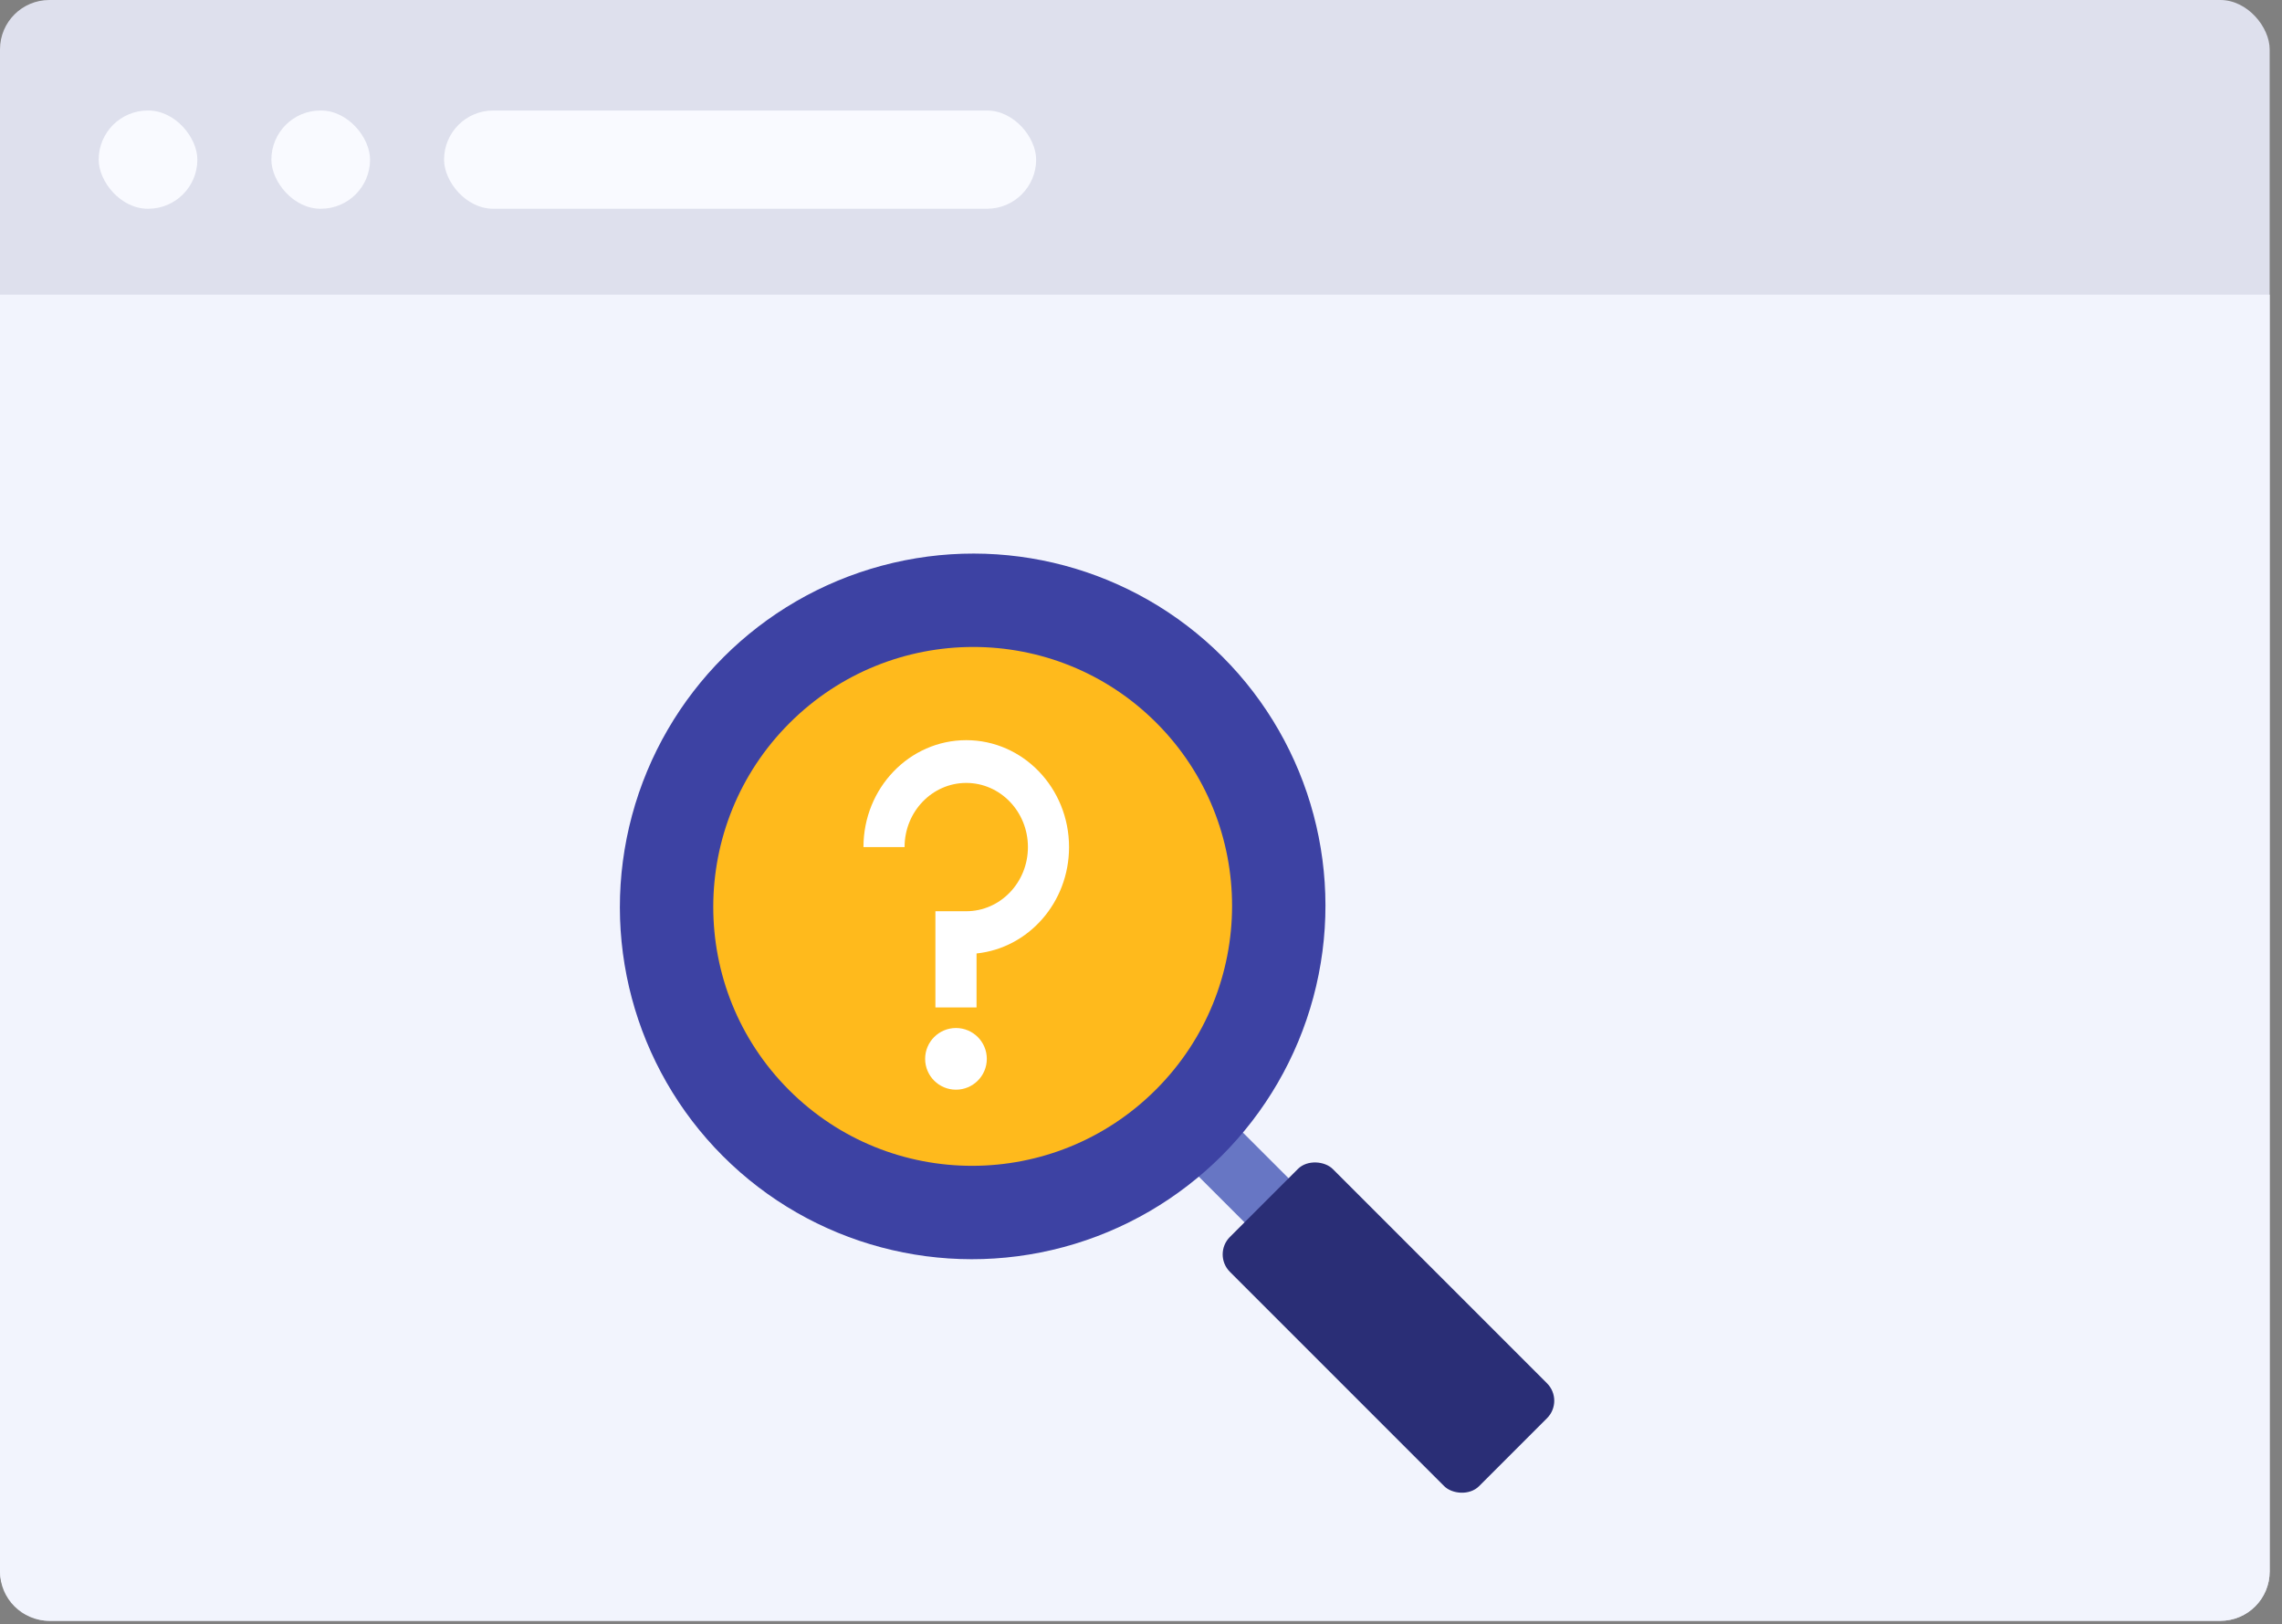 <?xml version="1.0" encoding="UTF-8"?>
<svg width="111px" height="79px" viewBox="0 0 111 79" version="1.1" xmlns="http://www.w3.org/2000/svg" xmlns:xlink="http://www.w3.org/1999/xlink">
    <rect x="0" y="0" width="111" height="79" fill="#808080" stroke="none"/>
    <!-- Generator: Sketch 61.2 (89653) - https://sketch.com -->
    <title>Group Copy</title>
    <desc>Created with Sketch.</desc>
    <g id="缺省页" stroke="none" stroke-width="1" fill="none" fill-rule="evenodd">
        <g id="所有报告-" transform="translate(-498, -283)">
            <g id="Group-Copy" transform="translate(498, 283)">
                <rect id="Rectangle-7-Copy-13" fill="#DEE0ED" x="0" y="0" width="110.4" height="78.833" rx="2.4"></rect>
                <path d="M0,14.333 L110.4,14.333 L110.4,76.433 C110.4,77.759 109.325,78.833 108,78.833 L2.4,78.833 C1.075,78.833 -1.16994273e-15,77.759 0,76.433 L0,14.333 L0,14.333 Z" id="Rectangle-7-Copy-13" fill="#F2F4FD"></path>
                <rect id="Rectangle-21-Copy-14" fill="#F9FAFF" x="4.8" y="5.375" width="4.8" height="4.778" rx="2.389"></rect>
                <rect id="Rectangle-21-Copy-19" fill="#F9FAFF" x="13.2" y="5.375" width="4.8" height="4.778" rx="2.389"></rect>
                <rect id="Rectangle-21-Copy-18" fill="#F9FAFF" x="21.6" y="5.375" width="28.8" height="4.778" rx="2.389"></rect>
                <g id="Group-9" transform="translate(23, 19)">
                    <g id="Group-7" transform="translate(31.864, 32.183) rotate(-45) translate(-31.864, -32.183) translate(14.364, 4.683)">
                        <rect id="Rectangle-25" fill="#6776C4" x="15.663" y="33.274" width="3.032" height="6.05"></rect>
                        <rect id="Rectangle-25-Copy" fill="#2A2E76" x="13.458" y="37.357" width="7.074" height="17.141" rx="1.2"></rect>
                        <ellipse id="Oval-11" fill="#3D42A3" cx="17.179" cy="17.141" rx="17.179" ry="17.141"></ellipse>
                        <ellipse id="Oval-11" fill="#FFBA1C" cx="17.179" cy="17.141" rx="12.632" ry="12.604"></ellipse>
                    </g>
                    <path d="M24,17 C26.761,17 29,19.328 29,22.2 C29,24.896 27.027,27.113 24.501,27.374 L24.5,30 L22.5,30 L22.5,25.32 L24,25.32 L24,25.32 C25.657,25.32 27,23.923 27,22.2 C27,20.477 25.657,19.08 24,19.08 C22.343,19.08 21,20.477 21,22.2 L19,22.2 C19,19.328 21.239,17 24,17 Z" id="Combined-Shape" fill="#FFFFFF"></path>
                    <circle id="Oval-13" fill="#FFFFFF" cx="23.5" cy="32.5" r="1.5"></circle>
                </g>
            </g>
        </g>
    </g>
</svg>